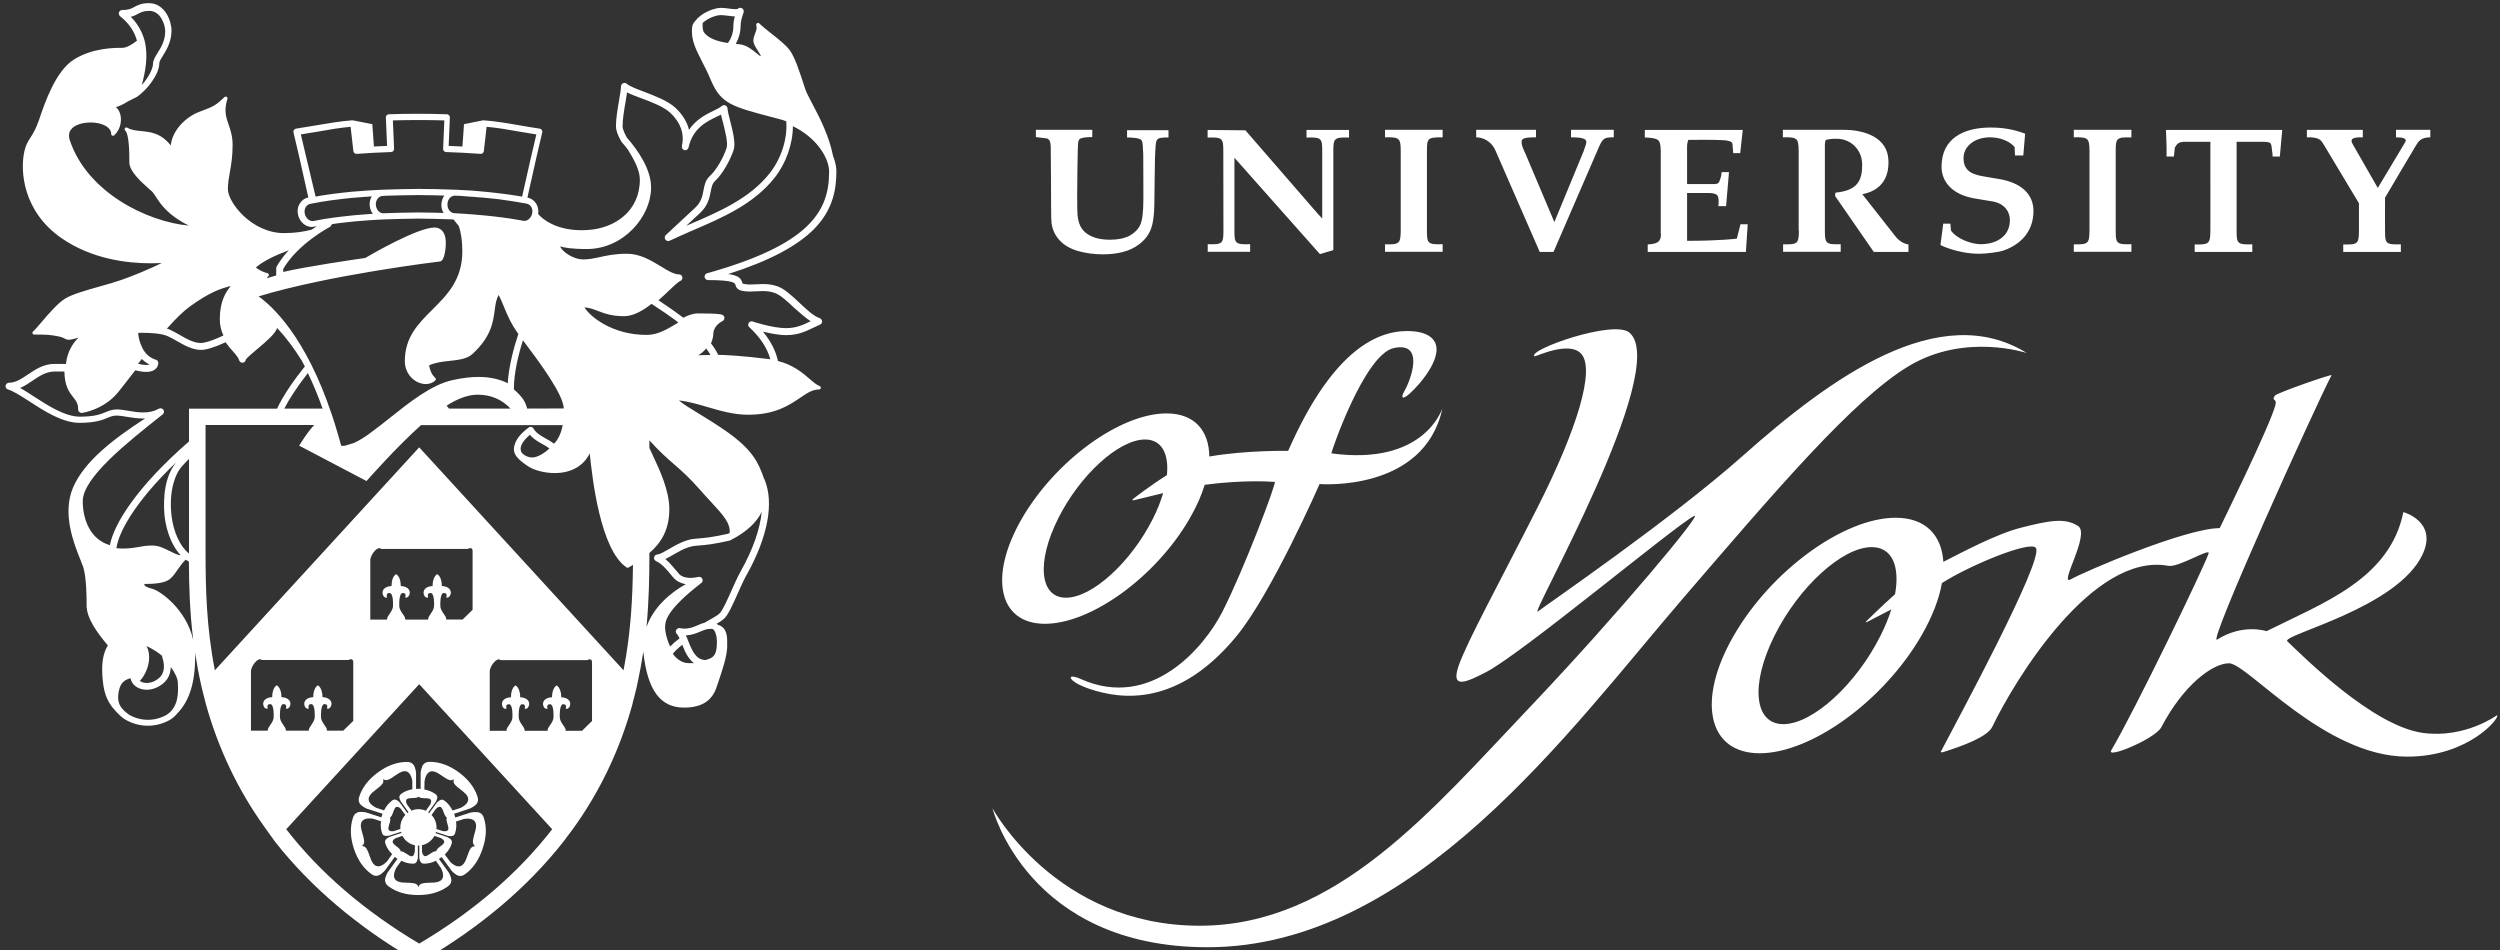 <svg id="Layer_1" viewBox="201 91 2070 787" xmlns="http://www.w3.org/2000/svg"><rect x="201" y="91" width="2070" height="787" fill="#333333" stroke="none"/><style>.st0{fill:#fff}</style><path class="st0" d="M1816 283.2l-2.3 17.7s13.9 7.2 32.1 7.2c5.1 0 15.8-1.1 20.5-2.8 16.4-6 24.4-17.9 24.4-32.6 0-14.1-10.3-23.2-27.5-26.3l-12.4-2.1c-9.8-1.6-18-4-18-15.4 0-9.8 9.2-17.2 21.9-17.2 7.2 0 15.8 2.5 20.4 8.1l.3 6.9h6.9l1.5-18c-9.8-3.8-19.2-5.1-28.7-5.1-22.2 0-40.5 9-40.5 32.4 0 12.6 9 23.2 27.3 26.3l15 2.5c10.4 1.8 14.3 9.1 14.3 15.4 0 13.4-11.1 20-24.1 20-8 0-19.9-4.5-24.7-11.3l-.5-5.7h-5.9zM1477.5 393c.7.7 28.5-13.3 38.7-2.1 11.9 13-3.6 62.9-35.8 126.6-31.2 61.7-59.2 112.6-65.8 132.2-6.7 19.8 7.6 12.6 22.7 4.9 29.9-15.4 156.3-121.1 172.4-129.4 9-4.7-63.7 82.2-135.1 157.4-81.9 86-160.9 181.9-274.3 181.9-119 0-171.5-97.2-171.5-97.2s28.9 115 178.1 115c170.9 0 299.9-179.9 393.3-288.5 75.7-87.9 141.4-165.5 187.8-193s97.2-10.5 97.2-10.5c-72.3-44.8-162.2 20.3-234.6 84.6-60 53.4-163.5 124-170.2 129.4-8.8 7 110.3-200.8 75.9-230.8-12.6-11.3-84.5 14.1-78.8 19.5M2219.3 211.7v-6.2h-28.4v6.2c6.1 0 9.3 1 7.6 4-1.5 2.7-22.7 37.9-22.7 37.9s-18.7-32.7-20.8-36.3c-1.9-3.4-1.6-5.9 8.4-5.6v-6.2h-46.3v6.2c11-.3 11.9 2.7 14.5 6.9s28.6 47.7 28.6 47.7v22.8c-.1 10.6-.8 11.6-13 11.3v6.2h47.7v-6.3c-12.4.4-13.1-.6-13.1-11.1 0 0-.1-26 0-27.5 0 0 23.4-39.7 25.4-42.9 2.1-3.3 3.8-7.1 12.1-7.1zM1220 288.9c0 10.6-.6 11.7-13 11.3v6.3h35.1v-6.3c-12.4.4-13-.7-13-11.3v-60.3l70.8 79.8 11.1-3.3v-81.9c0-10.6.6-11.7 13-11.3v-6.3h-35.2v6.3c12.5-.4 13 .7 13 11.3v55.7l-3.5-3.7-60.1-69.3-31.3-.3v6.3c12.4-.4 13 .7 13 11.3l.1 65.7zM1366.8 288.9c-.2 10.6-.8 11.7-13 11.4v6.2h47.7v-6.3c-12.4.4-13-.7-13-11.3v-65.8c0-10.6.5-11.5 13-11.4v-6.2h-47.7v6.2c12.2-.3 12.9.9 13 11.4v65.8zM1470 225.1c-1.4-3.2-3.6-7.1-3-10.6.5-2.7 6.5-2.8 11.8-2.8v-6.2h-49.5v6.2c4.8 0 12.1 2.5 15.8 10.6l36.8 84.3h11.4s25.3-58.6 38.1-88c3.1-6.5 4.6-6.9 11.8-6.9v-6.2h-35.4v6.2c9.3 0 12.7 1.1 12.7 4 0 1.5-1.3 4.4-2.3 7.6l-24.2 58.6-24-56.8zM1582.3 291.4c0 6.5-2.3 8.5-11 9v6.2h81.3l1.5-22.9h-6l-3 11.9s-13.7 1.8-41.2 1.8v-39.6h17.7c2.8 0 7.6.3 8.1 3.6.7 3 .1 7.3.1 7.3h6.4l2.4-28.2h-6.1c-.3 3.4-.7 4.7-1.7 7.2-.7 2.7-2.8 2.7-5 2.7h-21.9v-31.3c0-1.8.4-3.7 1-5.3 4.4 0 24.1-.2 29.6.3 3.3.3 6.9.9 7 3.2.3 3.2.6 7.5.6 7.5h5.8l1.5-13.8.6-5.4h-81.1v6.2c11.7.6 12.9 1.6 13.2 10.7v68.9h.2zM1696.5 288.9c-.2 10.6-.8 11.7-13.1 11.4v6.2h47.7v-6.3c-12.4.4-13.1-.7-13.1-11.3v-71.6c0-1 .6-3.4.6-3.4 3.8-.9 4.8-1 9.2-1 12 0 21.1 9.4 21.1 21.5 0 13.4-4.2 21.4-22.1 23.1l-.4 2.7 32.1 46.4h28.7v-6.2c-3.9-.4-8.4-3.5-10.7-6.6l-27.5-35c16.1-3.1 22.3-14.2 21.6-28.3-.8-18.8-19.9-25-36.9-25h-50.5v6.2c12.3-.3 12.9.9 13.1 11.4v65.8h.2zM1937.1 288.9c-.2 10.6-.8 11.7-13 11.4v6.2h47.7v-6.3c-12.4.4-13-.7-13-11.3v-65.8c0-10.6.6-11.7 13-11.3v-6.3h-47.7v6.2c12.3-.3 12.8.9 13 11.4v65.8zM2058.8 215.4h21.6c8.4.2 6.9 1 8 8.4.3 2 .3 1.7.3 3.8h6l2-22h-96.3s.8 14.8.5 22h6.1c.3-3.7.5-4.9.8-7.5 1.9-3.2 3.2-4.3 6.9-4.7h22.5V289c-.2 10.6-.8 11.7-13 11.4v6.2h47.7v-6.3c-12.4.4-13-.7-13-11.3v-73.6h-.1zM1064.7 211.5v-6h46.7v6c-5.3 0-8.7.5-10.1 1.4-.7.4-1.2 1.3-1.5 2.5-.7 3-.9 44.7-.9 44.7 0 8.7.1 14.1.3 16.2.5 4.5 1.6 8.1 3.5 10.9s4.7 5 8.6 6.7 8.8 2.6 14.7 2.6c6.8 0 12.3-1.2 16.4-3.4 4.1-2.3 7-5.2 8.7-8.9 1.7-3.6 2.6-10.5 2.6-20.7 0 0 0-35-.1-37.7-.2-6-.5-9.7-1-10.9-.4-.8-.9-1.4-1.7-1.7-1.6-.8-5.2-1.3-10.7-1.4v-6h34.3v6c-4.6 0-7.5.3-8.6 1.1-.6.4-1.1 1.1-1.5 2.2s-.8 5.1-1.1 14.5c-.2 8.6-.5 37.2-.5 37.2 0 4.3-.3 8.7-1 13.3-.6 4.6-1.9 8.5-3.9 11.8-1.9 3.3-4.7 6.2-8.3 8.8-3.5 2.6-7.8 4.6-12.6 5.9-4.9 1.3-10.5 2-16.9 2-7.5 0-14.5-1-21-2.9-4.7-1.4-8.6-3.4-11.6-5.8s-5.3-5.1-6.9-8.1-2.5-5.9-2.9-8.7c-.2-1.7-.4-6.4-.4-13.9 0 0-.1-44.7-.3-50.1-.1-2.1-.4-3.7-.9-4.6-.2-.5-.9-1.1-1.9-1.8l-9.5-1.2z" transform="translate(-6 -7)"/><path class="st0" d="M1309.4 473.4c-.6-.1 27.2-81.8 51.6-87.2 25.9-5.7 14.3 26.1 8.9 35.5-3.7 6.5-1.2 7.1 4.2 2.3 9.2-8.1 30.7-33.3 18.9-45.6-3.7-3.9-10.6-6.3-20.8-6.3-26.9 0-63.1 18.4-98.6 99.2 0 0-34.8-.6-65.3 4.7-.2-21.6-12.4-35.7-35.4-35.7-38.4 0-92 39-119.8 87.1s-19.2 87.1 19.1 87.1c38.4 0 92-39 119.8-87.1 5.7-9.8 9.8-19.2 12.5-28 9.6-1.3 35.2-4 58-2.4 1.8.1-25.3 72.1-43.4 107.6-14.5 28.5-58.6 82.1-117.5 55.5-12.1-5.4-11.2 2 7.5 8.3 25.5 8.6 72.7 15.7 121.6-43.5 29.2-35.4 68.9-126.1 68.9-126.1s86.7 7 101.7-62.6c-.2 0-14.6 47.7-91.9 37.2zm-219.8 119.5c-21.7 0-24.6-29.3-6.5-65.5s50.3-65.5 72-65.5c13.7 0 19.9 11.7 18.1 29.5-14.2 8.9-27.6 19.4-27.6 19.4-1.5 1.2-1.2 1.8.6 1.3l23.9-5.8c-2 6.6-4.7 13.7-8.4 21-18.2 36.3-50.4 65.6-72.1 65.6zM2274.5 690.2s-26.3 19.3-61 14.7c-41.7-5.5-99-63-112.6-75.9-5.5-5.3 91.7-27.3 112.2-72.4 12.2-26.9-16.1-34.6-16.1-34.6-11.3 55.6-66.5 75.2-113.3 98.6 0 0-19.6-6.6-40.9 7-8.8 5.6 81.1-192.8 94.7-218.9.7-1.4-45.3 14.7-46.8 16.8-3.4 4.8 1.8 2 .4 7.7-4.5 17.4-46.2 102.1-46.2 102.1-28 0-112.2 36-123.1 42.3-11 6.3 16.4-37.4 5.8-44.1-10.7-6.7-22.3-4.9-47.1 1.4-20.7 5.2-50.1 21.1-64.4 28.3-1.4-22.3-15-36.5-39.5-36.5-42.9 0-102.9 43.6-134 97.5-31.1 53.8-21.5 97.5 21.4 97.5s102.9-43.6 134-97.5c9-15.6 14.6-30.3 16.9-43.4 22.5-14.5 73.9-35.8 77.9-29 6.3 10.5-65.6 143.4-78.8 168.6-.2.4.5.8 2 .3 16.5-5.1 36.7-12.7 40.6-20.9 18.4-38.4 83-144.8 145.8-133.3 8.6 1.6 35.2-15.5 33.3-10.1-4.7 13.3-61.5 130.7-80.6 162.9-4.4 7.4 36.5-9.6 41.5-19.2 18.3-35 42.5-52.9 56-52.9 15.3 0 78.9 77.3 147.6 77.3 51.5 0 77.5-32.9 74.3-34.3zm-590.9 7.4c-24.2 0-27.5-32.8-7.3-73.3s56.2-73.3 80.5-73.3c16.8 0 23.5 15.8 19.3 39-12.4 11.1-23.4 22-23.4 22-1.3 1.3-1.1 1.7.6.8l19.7-10.2c-2.1 6.8-5.1 14.1-8.9 21.7-20.2 40.4-56.2 73.3-80.5 73.3z" transform="translate(-6 -7)"/><g><path class="st0" d="M601.7 770.4c-.8-2.4-1.6-3.5-3.4-4.4-2.4-1.2-7.2-.3-7.7-.2 0 0-9.9 3.2-12.6 4.1-.2-.6-.4-1.3-.6-2-.1-.4-.2-.7-.4-1.1 3-1 13-4.3 13-4.3.4-.2 4.9-2.2 6.1-4.6.5-.9.7-1.8.7-2.7 0-.8-.2-1.7-.5-2.8-2.5-7.6-7.7-14.3-15.5-20s-15.8-8.6-23.8-8.6c-2.5 0-3.8.5-5.2 1.9-1.9 1.9-2.5 6.8-2.5 7.2v13.2h-1.9c-.6 0-1.2 0-1.9.1V733c0-.5-.6-5.3-2.5-7.2-1.4-1.4-2.7-1.9-5.2-1.9-8 0-16 2.9-23.8 8.6-7.8 5.7-13 12.4-15.5 20-.4 1.1-.5 2-.5 2.8 0 .9.2 1.8.7 2.7 1.2 2.4 5.7 4.5 6.1 4.6 0 0 10.6 3.5 13 4.2-.1.4-.3.7-.4 1.1-.2.6-.4 1.3-.6 1.9-3.4-1.1-12.6-4.1-12.6-4.1-.4-.1-5.3-1.1-7.6.2-1.8.9-2.6 2-3.4 4.4-2.5 7.6-2.2 16.1.8 25.3s7.8 16.2 14.2 20.9c2 1.5 3.3 1.9 5.3 1.6 2.6-.4 6-4 6.3-4.4 0 0 6.5-8.9 8.1-11.2.3.2.6.5.9.7.4.3.9.6 1.3.9-1.9 2.6-8 11-8 11.1-.2.3-2.3 4-2.3 6.6 0 .2 0 .5.1.7.3 2 1.1 3.1 3.1 4.6 6.5 4.7 14.6 7 24.3 7s17.8-2.4 24.3-7c2-1.4 2.8-2.6 3.1-4.6v-.7c0-2.6-2-6.3-2.3-6.6 0 0-6-8.3-8-11 .5-.3.9-.6 1.4-.9.3-.2.6-.5.9-.7 1.9 2.6 8.1 11.2 8.1 11.2.3.4 3.6 4 6.3 4.4 2 .3 3.3-.1 5.3-1.6 6.4-4.7 11.2-11.7 14.2-20.9 3.2-9.3 3.5-17.8 1.1-25.3zm-49.2-30.5c0-.4.7-4 2-5.8 3.6-4.9 8.4-1.5 12.7 1.4 3.2 2.2 6.3 4.4 8.6 3.2l1-.5-.2 1.2c0 .2-.1.3-.1.5 0 2.4 2.8 4.5 5.7 6.7 3.1 2.4 6.5 5 6.5 8.2 0 1.1-.4 2.2-1.3 3.4-1.3 1.8-4.6 3.6-4.9 3.7 0 0-5.1 1.7-6.8 2.2-1.7-3.4-3.9-6.1-6.6-8.1-1.1-.8-1.8-1-2.9-.8-1.3.2-3.2 2.1-3.5 2.4 0 0-3.3 4.6-6.3 8.7l-.9-.6c3-4.1 6.3-8.7 6.3-8.7.2-.4 1.3-2.4 1.3-3.7v-.4c-.2-1.1-.6-1.7-1.7-2.5-2.6-1.8-5.6-3.1-9-3.7.1-1.9.1-6.8.1-6.8zm9.9 36.9c-.3-3.5-1.8-6.6-4.1-9 1.6-2.2 3.6-5 3.6-5 .1-.2 1.4-1.3 2.3-1.6 2.2-.7 3 1.1 4.1 4.2.7 1.9 1.4 3.9 2.8 4.6-.2.5-.4.9-.4 1.5 0 1.2.4 2.5.8 3.8.4 1.5.8 2.7.8 3.6 0 1.1-.4 1.8-1.6 2.2-.9.3-2.6.1-2.9.1 0 0-3.1-1-5.5-1.8 0-.4.1-.8.1-1.2.1-.5.1-.9 0-1.4zm-9.7-22.9c3.3.1 5.3.3 5.3 2.6 0 .9-.7 2.5-.8 2.7 0 0-2 2.9-3.6 5.1-1.8-.8-3.7-1.2-5.8-1.3h-.2c-2.1 0-4.1.4-5.9 1.2-1.6-2.3-3.7-5.1-3.7-5.1-.1-.2-.8-1.7-.8-2.7 0-2.3 2-2.5 5.3-2.6 2-.1 4.1-.1 5.2-1.2.9 1.2 3 1.3 5 1.3zm-40.3 7.9c-.3-.1-3.6-1.9-4.9-3.7-3.5-4.9 1.1-8.5 5.2-11.6 3.1-2.4 6.1-4.7 5.7-7.2l-.2-1.2 1 .5c2.3 1.2 5.4-.9 8.6-3.2 4.3-2.9 9.1-6.3 12.6-1.4 1.3 1.8 2 5.3 2 5.7v6.8c-3.4.6-6.5 1.8-9 3.7-1.1.8-1.5 1.4-1.7 2.5v.4c0 1.4 1 3.4 1.3 3.7 0 0 3.4 4.7 6.3 8.7-.3.2-.6.4-1 .7-3-4.1-6.3-8.7-6.3-8.7-.3-.4-2.2-2.2-3.5-2.4-1.1-.2-1.8 0-2.9.8-2.7 2-4.9 4.7-6.6 8.1l-6.6-2.2zm20.1 17.6c-2.4.8-5.5 1.8-5.5 1.8-.2 0-1.9.2-2.8-.1-1.2-.4-1.6-1.1-1.6-2.2 0-.9.3-2.1.8-3.6.4-1.3.8-2.6.8-3.8 0-.6-.1-1-.4-1.5 1.4-.7 2.1-2.7 2.8-4.6 1.1-3.1 1.9-4.9 4.1-4.2.9.3 2.2 1.4 2.3 1.6 0 0 2 2.8 3.6 5-2 2.1-3.4 4.7-3.9 7.7-.2.9-.2 1.7-.2 2.6v1.3zm-11.2 27c-.2.3-2.9 2.8-5 3.5-5.7 1.9-7.7-3.7-9.4-8.6-1.3-3.7-2.6-7.3-5.1-7.6l-1.1-.2.8-.8c1.9-1.8.8-5.4-.3-9.2-1.5-5-3.2-10.6 2.6-12.5 2.1-.7 5.8-.2 6.1-.1 0 0 4.5 1.4 6.6 2.1-.5 3.4-.2 6.5.7 9.4.4 1.3.9 1.9 1.8 2.4 1.2.6 3.8.2 4.3.1 0 0 5.2-1.7 9.8-3.2.1.3.2.7.3 1-4.7 1.5-9.8 3.2-9.8 3.2-.5.2-2.8 1.4-3.4 2.6-.5 1-.5 1.7-.1 3 1 3.2 2.9 6.1 5.6 8.7-1.4 2-4.4 6.3-4.4 6.2zm8-12.6c-1.9-1.5-3.2-2.6-3.2-3.8 0-.4.2-.9.5-1.4.6-.8 2.1-1.6 2.3-1.7 0 0 3-1 5.3-1.8 2.1 4 5.9 6.9 10.4 7.8 0 2.4-.2 5.4-.2 5.4 0 .2-.4 1.9-.9 2.7-1.4 1.9-3.1.9-5.8-1-1.7-1.1-3.4-2.3-4.9-2-.2-1.7-1.8-3-3.5-4.2zm36.8 17.9c.2.3 1.8 3.7 1.8 5.9 0 6-5.9 6.2-11.1 6.3-3.9.1-7.7.2-8.8 2.5l-.5 1-.5-1c-1.2-2.3-4.9-2.4-8.8-2.5-5.2-.1-11-.3-11-6.3 0-2.2 1.6-5.6 1.8-5.9 0 0 3.2-4.4 4.3-6 3.2 1.6 6.3 2.4 9.5 2.4 1.4 0 2.1-.2 2.8-1 1-1 1.4-3.6 1.4-4v-10h1.2v10c0 .5.4 3.1 1.4 4 .8.8 1.5 1 2.8 1 3.2 0 6.3-.8 9.5-2.4 1.3 2.1 4.2 6 4.2 6zm-.5-17.9c-1.6 1.2-3.2 2.5-3.4 4.1-1.6-.3-3.3.9-5 2-2.7 1.9-4.4 2.9-5.8 1-.6-.8-.9-2.5-1-2.7v-5.4c4.5-.9 8.2-3.8 10.3-7.7 2.4.8 5.3 1.8 5.3 1.8.2.1 1.7 1 2.3 1.7.3.5.5.9.5 1.4.1 1.2-1.2 2.3-3.2 3.8zm28-1l.8.8-1.2.2c-2.6.4-3.8 3.9-5.1 7.6-1.7 4.9-3.7 10.4-9.4 8.6-2.1-.7-4.9-3.2-5-3.5l-4.4-6c2.7-2.6 4.6-5.5 5.6-8.7.2-.6.3-1.1.3-1.6s-.1-.9-.4-1.5c-.6-1.2-3-2.4-3.4-2.6 0 0-5.1-1.7-9.7-3.2.1-.3.2-.7.3-1 4.6 1.5 9.8 3.2 9.8 3.2.5.1 3.1.5 4.3-.1 1-.5 1.4-1.1 1.8-2.4.9-2.9 1.2-6.1.7-9.4 2-.7 6.5-2.1 6.5-2.1.3-.1 4-.6 6.1.1 5.7 1.9 4.1 7.5 2.6 12.5-1 3.7-2.1 7.2-.2 9.1z" transform="translate(0 -2)"/><path class="st0" d="M428.7 789.9c29.4 37.4 68.3 70.5 116 98.3l3.4 2 3.4-2c47.7-27.8 86.6-60.9 116-98.3l8.3-11.1c22.2-30.9 38.5-65.3 48.8-102.5l.3-1.4c1-3.6 1.9-7.3 2.8-11l.8-3.5c2.1-9.6 3.8-18.9 5.2-28v.5c3.3 31.4 14 46 33.6 46 14.6 0 23.4-5.6 27.1-17.2.3-.9.7-2.2 1.3-3.8 2.8-8.1 7.4-21.8 7.4-29.4v-1.8c.1-6.6.1-14-7.7-16.4-.3-.3-.7-.6-1-.8 2.7-1.6 4.8-3 6.1-4.2 3.4-3.1 7-11.2 11.2-20.6 2.4-5.3 4.8-10.8 7.2-15.2.1-.2.3-.6.6-1 17.3-31.2 22.5-59 14.6-78.3 0-.1-.1-.2-.1-.3-.1-.2-.3-.4-.4-.6-4.7-13.7-9.9-24-30.4-38.6-8.8-6.2-17.2-11.3-23.9-15.4-6.9-4.2-12.7-7.7-16.2-10.8 8.2 1 16.1 3.3 23.9 5.6 10.6 3.1 21.6 6.3 33.4 6.3 22.5 0 33.9-7.8 43.1-14 5.7-3.9 10.1-6.9 15.7-6.9.7 0 1.3-.5 1.4-1.2.1-.7-.2-1.4-.9-1.6-2.6-1-5.4-3.4-8.5-6.1-5.8-5-13.5-11.5-26.1-14.7 0-.2-.1-.4-.1-.6-1.8-8.1-6-16.1-12.3-23.7 5.8 1.4 13.1 2.9 19.2 2.9 9.9 0 16.5-3.2 22.9-6.3 1.7-.8 3.4-1.6 5.2-2.4 1.1-.5 1.8-1.6 1.7-2.7-.1-1.2-.8-2.2-1.9-2.6-5.1-1.7-11.2-7.4-17-12.9-6.3-5.9-12.2-11.4-18-13.5-3.7-1.3-7.5-1.9-11.9-1.9-2 0-3.9.1-5.7.2-1.7.1-3.4.2-5 .2-2 0-3.7-.2-5.2-.5-.9-.2-1.2-.4-1.2-.4-.1-.1-.2-.4-.2-.7-1-3.2-2.6-5.8-11.6-7.1 33.6-10.7 56.9-23 71.1-37.3 16.2-16.5 18.3-33.9 18.4-47.2V233.7v-.2c-.3-3.8-1.2-7.6-2.7-11.2-3.2-16.8-11.5-32.6-17.3-43.6-2.6-4.9-4.8-9.1-5.7-11.8-.7-2.1-1.5-4.4-2.2-6.7-3.2-9.6-6.4-19.4-10.4-25.2-3-4.4-9.9-9.8-16-14.6-3.8-3-7.4-5.9-9.5-8-.5-.5-1.2-.6-1.8-.2-.6.3-.9 1-.7 1.7.7 2.4 0 4.4-.9 6.6-.7 1.9-1.5 3.8-1.5 6.1 0 2.6 1.9 5.6 3.7 8.4.9 1.4 2.4 3.7 2.5 4.6-.7-.1-2.4-1.6-3.8-2.7-3.3-2.7-7.9-6.5-13.6-7.2-1.2-.1-2.3-.3-3.4-.4 2.7-4.6 4-10 4-14.2 0-4.5 1-7.3 2.1-10.6l.4-1.3c.4-1.2-.1-2.6-1.2-3.3-1.1-.7-2.5-.6-3.5.3 0 0-.4.4-2.2.4-1.5 0-3.4-.3-5.3-.5-2.2-.3-4.4-.6-6.5-.6-4.5 0-13.7 2.8-19.8 9-.1.1-.1.1-.1.2l-.1.1c-3.5 3.6-4.1 5.4-4.1 9.9 0 8.8 3.5 15.5 8.2 24.9 2.4 4.6 5.1 9.9 7.8 16.4 8 18.8 17.6 21.3 49.2 29.7 2.3.6 4.7 1.2 7.3 1.9 1.9.5 3.8 1.1 5.6 1.8 1.2 14.4-4.1 31-13.9 43.3-16.4 20.6-41.2 31.3-65.3 41.7l-3.6 1.5 11.5-10.6c6.5-6.1 7.8-12.6 8.8-17.8.7-3.7 1.3-6.6 3.4-8.5 6.8-6.3 12.8-17.7 15.5-25.7 1.9-5.6-.6-15.6-2.9-24.5-1-4-2.1-8.2-2.1-9.9 0-1.1-.7-2.1-1.7-2.6s-2.2-.2-3.1.5c-1.3 1.2-3.7 2.4-6.6 3.8-6.2 3-14.6 7.1-20.5 15.9-1.6-6.6-5.4-12.8-11.3-18.3-6.3-5.8-16.7-9.7-25.8-13.2-6.2-2.3-12.1-4.6-14.4-6.6-.8-.8-2-1-3.1-.5-1 .5-1.7 1.5-1.7 2.6 0 2.2-.8 6.7-1.6 11.5-1.2 7.1-2.6 15.2-2.6 21.5 0 3.3 1.3 7 4.3 12.4.1.2.2.3.3.5 1.7 1.9 3.6 4.2 5.6 6.9 4.7 7.8 9.6 16.4 9.6 24.3 0 26.5-20.9 40-41.7 41.7-2.2.2-4.4.3-6.5.3-22.4 0-33.1-10-36-13.4.5-3-.1-6.2-1.7-8.7-1.6-2.5-4.1-4.3-7-4.9h-.2l7.5-33.5 4.8-20.5c.2-.7 0-1.4-.4-2s-1-1-1.7-1.1c-5.5-.8-11.1-1.8-16.5-2.7-9.8-1.7-19.9-3.5-30.1-4.2-.3 0-.6 0-.8.1l-15.3 3.1-1.3 18.5c-3.8-.2-7.6-.4-11.4-.5l1-23.6c0-.7-.2-1.3-.7-1.8s-1.1-.8-1.8-.8c-8-.3-16.1-.4-24-.4s-16 .1-24 .4c-.7 0-1.3.3-1.8.8s-.7 1.1-.7 1.8l1 23.6c-3.6.1-7.3.3-10.9.5l-1.3-18.5-15.8-3.1c-.3-.1-.5-.1-.8-.1-10.1.8-20.3 2.5-30.1 4.2-5.4.9-11.1 1.9-16.5 2.7-.7.1-1.3.5-1.7 1.1s-.5 1.3-.4 2l4.8 20.4 7.5 33.5h-.1c-2.9.6-5.3 2.3-6.9 4.9-1.8 2.8-2.3 6.3-1.5 9.6 1.4 5.7 6.1 9.9 11.3 9.9.7 0 1.3-.1 1.9-.2l2.4-.4c-1.3.8-2.7 1.8-4.3 2.8-5.8 1.6-13.3 2.9-22.9 2.9-26.9 0-46.5-25.5-46.5-36.3 0-5 .8-9.7 1.7-14.6 1.1-6.1 2.2-13 2.2-22.1 0-7.1-1.7-12.2-3.3-16.8-2.2-6.3-4-11.8-1-21.3.2-.6 0-1.3-.6-1.7s-1.3-.3-1.8.2c-6.9 6.4-8.1 7.5-20.4 12-11.6 4.2-22.9 15.5-24.1 28-2.4-3.1-5.5-5.8-8.1-7.4-5.8-3.5-11.5-4-16.5-4.5-4.3-.4-8.1-.8-11.4-2.8-.6-.4-1.5-.2-1.9.4-.5.6-.4 1.4.2 2 3.4 3.2 3.4 20 3.4 26.3 0 7.4 9.5 15.9 15.9 21.6.9.8 1.7 1.6 2.5 2.2 1.2 1.1 2.3 2.8 3.7 4.9 4 6.2 9.9 15.1 27.2 23.7-34.8-3.2-84.5-27.7-98.7-71-1-3.2-.7-6 .9-8.3 2.7-3.8 9-6.1 16.4-6.1 8.5 0 17.1 3.3 17.1 9.6 0 .6.3 1.1.9 1.3.5.2 1.2.1 1.6-.3 5.7-5.3 6.6-13.5 4.5-18.8-.7-1.9-1.8-3.4-3.1-4.5 3.5-1 6.9-2.8 9.8-4.7.7-.3 7.2-3.6 7.6-3.8 7.7-5.2 18.5-18.3 18.5-27.9 0-1.4 1.4-3.7 3-6.2 3-4.9 7.1-11.5 7.1-20.9 0-7.9-5.5-22.6-18.7-22.6-6.2 0-9.3 1.7-12 3.1-2.5 1.4-4.7 2.6-10.1 2.6-1.2 0-2.3.8-2.7 1.9-.4 1.1 0 2.4.9 3.2 7.2 5.7 11.8 12.3 14 20.3-5 3.9-9.1 5.9-12.1 5.9-6.7 0-24.4 0-39.8 9.5-15.5 9.5-24.5 36.2-29.3 50.5l-.1.2c-2.4 7-4.7 10.7-6.8 14-2.2 3.4-4.1 6.4-5.2 11.8-3.5 16.2-1 49.5 30.7 71.5 24.9 17.3 54 20.9 74.1 20.9 3 0 6-.1 9-.2-8.9 4.3-22.1 10.1-33.5 14-5.2 1.8-11.7 3.7-17.9 5.4-11.3 3.2-22.9 6.5-28.7 10.1-5.9 3.7-13.2 12.1-18.9 18.8-3.1 3.6-5.7 6.7-7.6 8.4-.4.4-.6 1.1-.4 1.6.2.6.8.9 1.4.9 9.6 0 12.8 0 21 1.7 2.2.5 3.1 1 4 1.5s1.9 1.1 3.6 1.1c1.6 0 3.9-.5 8-1.7-4.3 4.3-9.2 11.3-10.3 21.7h-9.5c-9 0-15.8 4.6-21.9 8.7-5.2 3.5-10.2 6.9-15.8 6.9-1.4 0-2.6 1.1-2.8 2.5-.2 1.4.7 2.7 2.1 3.1 4 1.1 10.4 5.2 17.1 9.5 12.4 8.1 27.8 18.1 41.9 18.1 13.3 0 19.2-2.4 23.5-4.2 2.6-1.1 4.5-1.8 7.4-1.8 2.3 0 5.2.5 8.3 1 4.1.7 8.7 1.4 13.4 1.4h1.8c-26.2 17-50.6 35.6-59.8 57.6-8.9 21.5.9 46 6.2 59.2 1 2.5 1.9 4.7 2.4 6.2 2.8 9.1 2.8 25.6 2.8 31.8 0 10.7 8.8 22.7 17.6 33.1-4.2 6.6-5.6 15.9-4.2 29.2 1.2 11.8 4.2 18.6 11.8 26.4.8.9 1.7 1.8 2.5 2.5 1.2 1.1 2.5 2.1 3.7 2.9.1.1.2.1.3.2 5.7 3.4 12.3 5.3 19 5.3 2.2 0 4.4-.2 6.7-.6 4.1-.8 7.8-2.2 11.2-4 0 0 .1 0 .1-.1.1-.1.2-.1.3-.2h.1c2.4-1.5 4.4-3.3 5.9-5.2 10.1-10.4 14.9-25.3 14.9-48 0-.9 0-1.7-.1-2.6 1.3 8.6 2.9 17.4 4.9 26.4l.8 3.5c.9 3.7 1.8 7.3 2.8 11l.3 1.3c10.3 37.2 26.6 71.6 48.8 102.5l8.6 12zm379.5-674.5c0 3.8-1.4 9.2-4.5 13.2-11.9-1.7-17.4-5.3-20.1-9.2-1-2.5-.9-5.1-.8-7.2v-.2c4.7-4.3 11.6-6.5 15-6.5 1.7 0 3.8.3 5.8.5 2 .3 4 .5 5.9.6-.8 2.4-1.3 5.1-1.3 8.8zm-498.9-8.5c2.6-.6 4.4-1.6 6.1-2.5 2.4-1.3 4.5-2.4 9.3-2.4 9.1 0 13.1 11.2 13.1 16.9 0 7.8-3.5 13.4-6.3 17.9-2.1 3.3-3.8 6.2-3.8 9.2 0 3.2-3.3 10.9-9.3 17.4 2.8-10.5 5.7-24 2.2-37.2-2.1-7.3-5.8-13.8-11.3-19.3zm-1.2 70.1c-.1.1-.3.2-.5.3.1-.1.3-.2.5-.3zm359.7 254.2s0 .1 0 0l-30.3.1c-1.6-5.9-3.5-9.2-11.1-16 0-.2.1-.3.1-.5 0-12.6 3.6-27.8 7.5-40 .3.4.6.9 1 1.3 12.2 16.2 32.5 43.4 32.8 55.1zM585 270c-1.6-.1-8.2-.5-8.2-.5-3.1-.4-5.5-3.6-5.3-7.5.1-3.8 2.7-6.9 5.9-7h.1c1-.1 8.2.4 8.7.5l1 .1c1.8.1 3.7.2 5.8.4l3.6.3 5.3.4 7.7.8c3.1.3 5.9.6 8.7 1.1 1.2.2 2.5.4 3.6.5 2.1.3 4.1.6 5.9.9l9.3 1.6c1.5.3 2.8 1.3 3.7 2.6 1 1.6 1.3 3.7.8 5.7-.8 3.4-3.6 6-6.3 6-.3 0-.6 0-1-.1l-8.7-1.5c-1.7-.3-3.6-.6-5.6-.8-1.1-.2-2.3-.3-3.4-.5-2.7-.4-5.6-.7-8.4-1l-6.9-.7-5.8-.5c-1.2-.1-2.4-.2-3.5-.3-2-.2-4-.3-5.7-.4l-1.3-.1zm-130.7-47.9l-4.2-17.8c4.7-.7 9.4-1.5 14-2.3 8.9-1.6 18.1-3.2 27.2-4l2.3 20.2c.2 1.3 1.3 2.3 2.7 2.2 9.4-.7 19-1.2 28.5-1.5.7 0 1.3-.3 1.8-.8s.7-1.1.7-1.8l-1-23.6c7.1-.2 14.3-.3 21.3-.3s14.2.1 21.3.3l-1 23.6c0 .7.2 1.3.7 1.8s1.1.8 1.8.8c9.5.3 19 .8 28.5 1.5 1.3.1 2.5-.9 2.7-2.2l2.3-20.2c9.1.8 18.3 2.4 27.2 4 4.6.8 9.3 1.6 14 2.3l-4.2 17.8-7.6 33.7-4.2-.7c-1.9-.3-3.9-.6-6-.9-1.2-.2-2.4-.3-3.6-.5-2.9-.4-6-.8-9-1.1l-5.5-.6-7.7-.7-3.6-.3c-2.1-.2-4.2-.4-6-.4l-9.3-.5h-.6s-1-.1-2.7-.1l-6.7-.2c-4.4-.2-9.8-.3-15.6-.3l-5-.1-5 .1c-5.8.1-11.2.1-15.6.3l-6.7.2c-1.7 0-2.6.1-2.6.1h-.7l-9.3.5c-1.9.1-3.9.3-6 .4l-3.6.3-5.5.4-7.7.8c-3 .3-6.1.7-8.9 1.1-1.2.2-2.4.3-3.6.5-2.2.3-4.2.6-6 .9l-4.3.8-8-33.7zm114 47.2h-.8c-4.2-.2-9.4-.2-14.9-.3-1.7 0-3.4 0-5.1-.1-1.7 0-3.4 0-5 .1-5.5.1-10.7.1-14.9.3h-.8l-8.7.3c-3-.1-5.6-3.2-5.9-6.9-.1-2.1.5-4.2 1.8-5.6.9-1 2-1.6 3.3-1.8h.2c1.9-.3 9.6-.4 9.6-.4h.1c4.3-.2 9.7-.2 15.4-.3l4.9-.1 5 .1c5.7.1 11.1.1 15.5.3h.9c-1.4 2-2.3 4.5-2.4 7.2-.2 2.6.5 5.1 1.8 7.2zM460.6 276c-3 .6-6.3-2.1-7.2-5.9-.5-2-.2-4.1.8-5.7.9-1.4 2.2-2.3 3.6-2.6l9.3-1.7c1.8-.3 3.7-.6 5.8-.9 1.2-.2 2.4-.3 3.7-.5 2.8-.4 5.7-.7 8.7-1.1l7.6-.8 5.4-.4c1.2-.1 2.5-.2 3.6-.3 2.1-.2 4.1-.3 5.9-.4l1-.1c-1.3 2.2-1.9 4.8-1.7 7.4.2 2.7 1.1 5.1 2.6 7.1h-.8c-1.8.1-3.7.2-5.7.4-1.1.1-2.3.2-3.5.3l-5.2.4-7.4.8c-2.8.3-5.7.6-8.4 1-1.2.2-2.4.3-3.5.5-2 .3-3.9.5-5.6.8l-9 1.7zm13.4 5c.4-.2.8-.6 1-1l.9-1.4c1.1-.1 2.2-.3 3.3-.5 2.6-.4 5.3-.7 8.2-1l7.4-.8 5.2-.4 3.6-.3c2-.2 3.9-.3 5.6-.4l9-.5h.7s.9-.1 2.4-.1l6.6-.2c4.1-.2 9.3-.2 14.7-.3 1.7 0 3.4 0 5-.1 1.7 0 3.4 0 5.1.1 5.5.1 10.6.1 14.7.3l6.5.2c1.4 0 2.2.1 2.3.1H576.5c1 1.3 2.4 3.1 4.4 5.5 2 5.8 2.9 12.8 2.9 20.9 0 23.6-12.6 36.1-24.7 48.2-11.8 11.7-22.9 22.8-22.9 42.7 0 11.4 9 19 17.4 19 3 0 5.7-1 7.8-2.9.3-.3.5-.7.5-1.1s-.2-.8-.5-1.1c-1.9-1.8-3.9-4.1-5.1-10.4 5.2-2.4 11.2-3.1 17.1-3.7 7.4-.8 14.3-1.6 18.8-5.7 15.6-14.4 17.1-26.5 18.4-36.2.6-4.8 1.2-9 3.3-12.7 1.7 3.3 3 6.5 4.4 9.9 2.7 6.6 5.5 13.5 11.9 22.4-4 11.9-8 27.4-8.8 40.8-7.1-3.5-15.1-5.2-24.2-5.2-6.3 0-13.1.8-21.4 2.6-17.3 3.7-35.8 18.4-52.1 31.4-5.6 4.5-11 8.7-16.1 12.4l-.1.1c-3.8 2.8-8.7 6.1-13.5 8.2l-7.6 2.3c-.4 0-.9.1-1.3.1-.6 0-1.1 0-1.6-.1-.8-3-1.6-6-2.5-9 0-.1 0-.1-.1-.2-1.6-5.6-3.3-11.2-5.1-16.5 0-.1 0-.1-.1-.2-21.6-64.5-49.1-89.6-60.6-97.8 58.8-17.9 149.2-28.8 150.2-28.9.2 0 .5-.1.7-.2 3.5-1.4 4.8-14.1 3.8-19.3-1-5.5-4.3-8.6-9-8.6-14 0-52.5 22.3-57.4 25.2-5.7.8-50.4 7.3-67.9 11.6v-2.5c12.1-20.8 38.2-34.6 38.5-34.7zm149.7 150.3h-50.9c-.6-.8-1.3-1.6-2-2.4 9.2-6 18.1-9.1 25.7-9.1 10.8 0 19.9 3.8 27.2 11.5zm-155.6 0h-31.7c4.1-8.1 10.7-18.1 19.5-29.4 4.2 8.6 8.3 18.4 12.2 29.4zm-28-131.1c-3.7 4-7.2 8.5-10 13.4-.2.4-.4.9-.4 1.4v6.1c-2.8.8-5.4 1.6-7.9 2.3.5-.8 1-1.4 1.4-1.7.4-.4.6-.9.4-1.4-.1-.5-.5-.9-1.1-1.1-1.6-.4-3.3-1-4.8-1.7-2.3-1.1-4-2.2-4.8-3.1 6.5-5.5 16.5-10.2 27.2-14.2zm-81.8 46.5c16-11.5 24.9-14.7 33.8-16.9-4 4.8-9.1 12.5-9.1 27.4 0 4.9 1 9.3 3 13.6-11.6 5.4-16.7 6.2-18.7 6.2-5.8 0-11.7-3.3-17.3-6.6-2.8-1.6-5.6-3.2-8.5-4.5-.7-.3-1.4-.6-2.3-.8 7.8-8.8 14.1-14.8 19.1-18.4zm-60.9 200.2c1.5-11.9 14-37.3 49.9-71.5-1.1 1.2-2 2.4-2.7 3.6-9.5 14.3-7.9 35.4-7.3 41.5 1.2 10.1 4.4 19.7 9.2 27 1.3 2 2.7 3.8 4.2 5.3-3.1-.4-6.1-2-9.4-3.6-4.3-2.2-8.8-4.5-14.1-4.5-5.2 0-8.2.6-11.5 1.2-3.5.6-7.2 1.3-14.1 1.3-1.3-.1-2.8-.2-4.2-.3zm60.1 4.4c-7-5.3-12.9-17.4-14.5-31.4-2.5-22.2 4.2-34.5 6.3-37.7 1.7-2.6 4.5-5.5 8.2-9.3v78.4zm-35.2 76.6c3.6 1.7 7 3.7 10.1 5.9 1 .7 2 1.5 2.9 2.3-.1.4 0 .9.1 1.3 1.8 5.4 2.7 12.7-3.2 17.4-3.9 3.1-7.4 3.7-9.7 3.7-2.2 0-4.3-.6-5.7-1.7 1.2-1.3 2.4-2.8 3.4-4.6 4.2-7 6.1-16.7 2.1-24.3zm16.3 57.2c-2.9 1.6-6.1 2.7-9.5 3.4-1.9.3-3.8.5-5.6.5-5.6 0-11.1-1.5-15.9-4.4-5.4-4.1-11.4-8.8-7.6-21.8 1.3-4.4 4.3-7.1 9.1-8.2.3 1.6 1 3.2 2 4.5 2.5 3.2 6.8 5 11.4 5 4.5 0 9.1-1.7 13.2-4.9 4.3-3.4 6.6-8.2 6.7-13.9 4.2 5.6 5.8 10.4 5.8 12.2 0 .6 0 1.3.1 2.2.3 6.2.8 19-9.7 25.4zm-10.9-104.4l-1.4-.4c-4.1-1.2-5.5-1.7-5.9-3.8 7.6 0 17.3-.3 21.9-4.6 2.2-2 3.9-4.5 5.7-7.1 1.8-2.6 3.9-5.6 6.7-8.4.9.6 1.8 1.1 2.7 1.6.1 19.8.7 41.6 3.6 64.9-5.8-25.4-26.9-40.2-33.3-42.2zm29.8-149.4v27.2c-43.5 37.8-62.3 68.6-65.5 85.9-16.5-4.8-22.5-21.7-22.5-36.4 0-19.5 36.7-48.5 66.2-71.9 1.2-.9 1.4-2.6.6-3.8-.8-1.2-2.5-1.6-3.8-.9-3.6 2.1-7.8 3.1-12.9 3.1-4.3 0-8.6-.7-12.5-1.4-3.3-.5-6.5-1.1-9.2-1.1-4 0-6.7 1.1-9.5 2.3-4.1 1.7-9.2 3.7-21.3 3.7-12.4 0-27-9.5-38.8-17.2-3.8-2.5-7.4-4.8-10.6-6.6 3.6-1.5 6.8-3.7 10.1-5.9 5.9-4 11.4-7.7 18.7-7.7h7.8c.2 12.2 4.1 17.2 7.3 21.3 2.4 3 4.1 5.2 4.1 10.2 0 .8.4 1.6 1 2.1s1.5.8 2.3.7c.7-.1 18-2.8 29.6-16.9 2.6-3.1 6.2-7.9 10.5-13.4 1.2-1.6 2.5-3.3 3.9-5 8.5 2.2 14.2 1.7 17.2-1.5 1.9-2 1.9-4.3 1.9-4.7-.1-1.3-1-2.3-2.2-2.6 0 0-4.6-1.1-8.4-5.6-1.1-1.3-2-2.6-2.7-4.2-2.6-5.3-3.3-9.8-3.4-12.4 4.3-.1 13.1-.1 19.8 1.3 1.7.4 3.1.8 4.3 1.3 2.6 1.1 5.2 2.6 8 4.2 6.3 3.6 12.8 7.3 20.1 7.3 4.2 0 11-2.1 20.2-6.3 1.9 2.8 3.9 5.1 5.8 7.2 2.5 2.8 4.7 5.3 5.4 7.7.4 1.3 1.7 2.2 3.1 2 1.3-.2 2.2-1.2 2.4-2.5.8-1.5 5.8-5.7 9.4-8.7 8.7-7.3 14.9-12.8 16.6-17.5 7.1 7.6 13.9 16.6 20.3 26.9.9 1.6 1.7 3.2 2.6 4.9-8.3 10.4-17.8 23.6-23 35h-72.9v-.1zm-42.2-37.1c1-1.3 2.1-2.7 3.1-4 2.2 2.2 4.5 3.7 6.4 4.6-.8.3-1.8.4-2.9.4-1.8 0-4-.3-6.6-1zm120.4 299.2c-1.4-2-2.9-4.2-2.9-6.8-.1-2.2-.1-8.2 1.7-10.1.3-.4.7-.5 1.1-.5.9 0 1.6.2 2 .7.7.8.3 2.2.3 2.2l-.2.9h.9c1.5 0 2.8-1.9 2.9-4 0-1.2-.5-5.1-7.5-5.6v-.3c0-4.1-1.4-7.8-3.4-9.2l-.4-.3-.4.3c-2 1.3-3.4 5-3.4 9.2v.3c-7 .5-7.5 4.4-7.5 5.6 0 2.1 1.4 4 2.9 4h.9l-.2-.9s-.3-1.4.3-2.2c.4-.5 1-.7 2-.7.4 0 .8.2 1.1.5 1.8 1.9 1.8 7.9 1.7 10.1 0 2.6-1.5 4.8-2.9 6.8-1.1 1.6-2 2.9-2 4.2v.4h-13.9v-49.2c0-2.3 1.8-5.9 4.2-8.2l1.1-.9c1.6-1.1 2.9-1.1 3.6-.2h71.9c.7-.5 1.4-.7 2-.7.9 0 1.9.6 1.9 2.3v48.8l-8.3 8.1h-13.5v-.4c0-1.3-.9-2.7-2-4.2-1.4-2-2.9-4.2-2.9-6.8-.1-2.2-.1-8.2 1.7-10.1.3-.4.7-.5 1.1-.5.9 0 1.6.2 2 .7.7.8.3 2.2.3 2.2l-.2.9h.9c1.5 0 2.8-1.9 2.9-4 0-1.2-.5-5.1-7.5-5.6v-.3c0-4.1-1.4-7.8-3.4-9.2l-.4-.3-.4.3c-2 1.3-3.4 5-3.4 9.2v.3c-7 .5-7.5 4.4-7.5 5.6 0 2.1 1.4 4 2.9 4h.9l-.2-.9s-.3-1.4.3-2.2c.4-.5 1-.7 2-.7.4 0 .8.2 1.1.5 1.8 1.9 1.8 7.9 1.7 10.1 0 2.6-1.6 4.8-2.9 6.8-1.1 1.6-2 2.9-2 4.2v.4h-19v-.4c0-1.3-.9-2.6-2-4.2zm112.4 180.9c-45.4-27-82.3-58.8-110.1-94.7l110.1-120.1 110.1 120.1c-27.8 35.9-64.7 67.8-110.1 94.7zm20.4-272.9c-1.4-2-2.9-4.2-2.9-6.8-.1-2.2-.1-8.2 1.7-10.1.3-.4.7-.5 1.1-.5.9 0 1.6.2 2 .7.7.8.3 2.2.3 2.2l-.2.9h.9c1.5 0 2.8-1.9 2.9-4 0-1.2-.5-5.1-7.5-5.6v-.3c0-4.2-1.3-7.8-3.4-9.2l-.4-.3-.4.3c-2 1.4-3.4 5-3.4 9.2v.3c-7 .5-7.5 4.4-7.5 5.6 0 2.1 1.4 4 2.9 4h.9l-.2-.9s-.3-1.4.3-2.2c.4-.5 1-.7 2-.7.4 0 .8.2 1.1.5 1.8 1.9 1.8 7.9 1.7 10.1 0 2.6-1.6 4.8-2.9 6.8-1.1 1.6-2 2.9-2 4.2v.4h-19v-.4c0-1.3-.9-2.7-2-4.2-1.4-2-2.9-4.2-2.9-6.8-.1-2.2-.1-8.2 1.7-10.1.3-.4.7-.5 1.1-.5.9 0 1.6.2 2 .7.7.8.3 2.2.3 2.2l-.2.9h.9c1.5 0 2.8-1.9 2.9-4 0-1.2-.5-5.1-7.5-5.6v-.3c0-4.2-1.3-7.8-3.4-9.2l-.4-.3-.4.3c-2.1 1.4-3.4 5-3.4 9.2v.3c-7 .5-7.5 4.4-7.5 5.6 0 2.1 1.4 4 2.9 4h.9l-.2-.9s-.3-1.4.3-2.2c.4-.5 1-.7 2-.7.4 0 .8.2 1.1.5 1.8 1.9 1.8 7.9 1.7 10.1 0 2.6-1.5 4.8-2.9 6.8-1.1 1.6-2 2.9-2 4.2v.4h-13.9v-49.2c0-2.3 1.8-5.9 4.2-8.2l1.1-.9c1.6-1.1 2.9-1.1 3.6-.2h71.9c.7-.5 1.4-.7 2-.7.9 0 1.9.6 1.9 2.3v48.8L584 606h-13.5v-.4c0-1.3-.9-2.7-2-4.2zM691.2 690l-8.3 8.1h-13.5v-.4c0-1.3-.9-2.7-2-4.2-1.4-2-2.9-4.2-2.9-6.8-.1-2.2-.1-8.2 1.7-10.1.3-.4.7-.5 1.1-.5.9 0 1.6.2 2 .7.7.8.3 2.2.3 2.2l-.2.9h.9c1.5 0 2.8-1.9 2.9-4 0-1.2-.5-5.1-7.5-5.6v-.3c0-4.1-1.4-7.8-3.4-9.2l-.4-.3-.4.3c-2 1.4-3.4 5-3.4 9.2v.3c-7 .5-7.5 4.4-7.5 5.6 0 2.1 1.4 4 2.9 4h.9l-.2-.9s-.3-1.4.3-2.2c.4-.5 1-.7 2-.7.4 0 .8.2 1.1.5 1.8 1.9 1.8 7.9 1.7 10.1 0 2.6-1.5 4.8-2.9 6.8-1.1 1.6-2 2.9-2 4.2v.4h-19v-.4c0-1.3-.9-2.7-2-4.2-1.4-2-2.9-4.2-2.9-6.8-.1-2.2-.1-8.2 1.7-10.1.3-.4.7-.5 1.1-.5.9 0 1.6.2 2 .7.7.8.3 2.2.3 2.2l-.2.9h.9c1.5 0 2.8-1.9 2.9-4 0-1.2-.5-5.1-7.5-5.6v-.3c0-4.1-1.4-7.8-3.4-9.2l-.4-.3-.4.3c-2 1.3-3.4 5-3.4 9.2v.3c-7 .5-7.5 4.4-7.5 5.6 0 2.1 1.4 4 2.9 4h.9l-.2-.9s-.3-1.4.3-2.2c.4-.5 1-.7 2-.7.4 0 .8.2 1.1.5 1.8 1.9 1.8 7.9 1.7 10.1 0 2.6-1.5 4.8-2.9 6.8-1.1 1.6-2 2.9-2 4.2v.4h-13.9v-49.2c0-2.3 1.8-5.9 4.2-8.2l1.1-.9c1.6-1.1 2.9-1.1 3.6-.2h71.9c.7-.5 1.4-.7 2-.7.9 0 1.9.6 1.9 2.3V690zm26.1-42L548.1 463.4 378.9 648c-7.1-36-7.7-69.1-7.7-97.7V444.9h90c-3.3 3.4-6.9 8.2-11.7 15.8l-.8 1.3 55.8 29.3.7-.8c.3-.3 23.3-26.6 44.4-45.5h117.3c-1.2 6.6-3.7 11.9-7.2 15.4-2.1-1.7-4.5-3-6.8-4.3-4.1-2.3-8-4.5-10.2-8.3-.4-.7-1.1-1.2-1.8-1.3-.8-.2-1.6 0-2.2.5-4.6 3.4-7.6 6.6-9.4 9.5 0 0 0 .1-.1.1v.1c-1.3 2.1-2 4-2.4 5.7-.4 1.8-.4 3.5.1 5.1l.3.9c.1.2.2.5.4.8 1.6 3.2 5.2 6.3 10.7 9.9 5.2 3.4 13.8 5.6 22 5.6 13.6 0 23.9-5.9 29-16.3 2.1 20.1 8.6 79.8 30.6 94.5.2.2.5.2.8.2s.5-.1.8-.2c1.2-.7 2.4-1.5 3.6-2.2-.3 26.1-1.6 55.5-7.8 87.3zm-61.4-183.7c-5.2 5-10.8 7.5-14.2 7.5-3.2 0-6.7-1.6-8.7-4l-.6-1.2c-1.3-3.8 1.4-8.5 7.4-13.6 2.9 3.6 6.9 5.8 10.5 7.8 2 1.1 3.9 2.2 5.6 3.5zm29-116.8c4.3.3 7.6 1.6 11.3 3 5.3 2 11.2 4.3 21.4 4.3 6.6 0 14.1-3.3 22.9-10.2 8.5 5.5 16 10.7 22.2 15.4-.7.4-1.4.8-2.1 1.3-7.4 4.4-15 9-24.1 9-28.1.1-46.8-14.9-51.6-22.8zm86.5 294.6c-6 0-10.4-3.8-13.3-7.7 1.7-2.3 4.3-4.8 7.8-7.5 2.1 5.3 4.8 11.5 9.7 15.2h-4.2zm23.2-18.3c0 10.1-1.4 13.8-9.5 15.7-7.5-.2-10.7-6.7-14.3-15.9-.3-.8-.6-1.6-.9-2.3-.3-.8-.6-1.5-1-2.2 4.8-.2 8.5-1.7 11.8-3.1 1.1-.5 2.2-.9 3.3-1.3.7-.2 1.3-.4 2-.6 1.6-.4 2.9-.5 4.2-.4h.3c2.7.2 4.1 6.7 4.1 10.1zm11.6-83.7c13.7-7 21.5-15.1 25.5-23.2-1.4 14.2-7.2 30.9-17.2 48.8-.3.5-.5.8-.6 1.1-2.5 4.6-5 10.2-7.4 15.6-3.6 8-7.3 16.4-9.9 18.7-1.7 1.6-6.6 4.4-11.9 7.3l-.5.3c-.3.1-.5.1-.8.2-.2.1-.4.1-.6.2-.3.1-.7.2-1 .3-.2.1-.3.1-.5.2-.3.1-.7.3-1 .4-.1.1-.3.1-.4.2-.1.1-.3.1-.4.2-.3.1-.7.3-1 .4-3.3 1.4-6.5 2.7-10.5 2.7-1.3 0-2.6-.1-4-.4-1.2-.3-2.5.4-3.1 1.5s-.3 2.5.6 3.4c.2.2.3.4.5.6 0 .1.1.1.1.2.1.2.3.4.4.6 0 .1.1.1.1.2.2.3.3.6.5.9 0 .1.1.1.1.2.1.3.3.5.4.8 0 0 0 .1.1.1-3.2 2.3-5.8 4.6-7.8 6.7-2.9-6-4.2-12.4-4.2-15.6 0-4.8 0-13.8 30-37 1.1-.8 1.4-2.3.8-3.5-.5-1-1.5-1.6-2.6-1.6-.2 0-.4 0-.7.1-2.2.5-4.3.8-6.3.8-5.6 0-8.4-2-9.3-2.9-.7-.7-1.7-1.9-2.9-3.4-2.4-2.9-5.3-6.4-8.8-9.3 1.9-.9 3.9-2.1 6.2-3.4 4-2.3 8.6-5 12.8-6.3 3.7-1.2 5.8-1.3 9.2-1.6 4.7-.3 11-.8 25.5-4.1.1-.2.4-.3.6-.4zm-25.6-41.6c3.5 4 6.7 7.5 9.6 10.6 10 10.9 15.5 16.9 15 25.1-.4.2-.8.4-1.2.7-13.8 3.1-19.9 3.6-24.3 3.9-3.6.3-6.1.4-10.5 1.8-4.7 1.5-9.6 4.3-13.9 6.8-3.8 2.2-8.1 4.7-9.9 4.7-1.3 0-2.5.9-2.8 2.3-.3 1.3.4 2.6 1.6 3.2 4.8 2.1 9.1 7.3 12.2 11.1 1.3 1.6 2.5 3 3.5 3.9 1.4 1.3 4.3 3.3 9 4.1-13.1 7.1-26.9 19.3-32.6 35.4 2.1-22 2.4-42.6 2.4-61.2 9.8-8.5 16.5-19.3 16.5-36.3 0-15.5-7.8-32-14-45.3-.9-1.8-1.7-3.6-2.5-5.3v-6.4c8.1 9 14.3 14.5 20.4 19.8 6.6 5.7 12.8 11.2 21.5 21.1zm-1.4-111.4c2.9-1.6 5-3.7 6.5-5.6 1.4 1.8 2.5 3.5 3.6 5.4-3.6 0-7 .1-10.1.2zm93-28.1c-6.4 3.1-11.9 5.7-20.4 5.7-11.1 0-27.4-5.4-27.6-5.5-1.3-.4-2.7.1-3.3 1.2-.7 1.2-.5 2.6.5 3.5 9 8.3 15 17.4 17.4 26.6-.5-.1-.9-.1-1.4-.2-22.2-2.8-36.3-3.4-41.7-3.5-1.7-3.4-3.6-6.4-6-9.5 1.3-3 1.9-5.9 1.9-7.7 0-3.4 2-7.9 7.7-10.8.8-.4 1.4-1.2 1.5-2.1s-.2-1.9-.9-2.5c-.8-.7-1.8-1.7-20.9-1.7-4.4 0-8.6 1.7-12.2 3.6-5.9-4.5-12.7-9.2-20.6-14.5 3.2-2.7 6.1-5.5 8.7-8 3.8-3.6 7.7-7.3 9.3-7.9 1.3-.5 2-1.8 1.8-3.2-.2-1.3-1.4-2.3-2.8-2.3-4.1 0-9.5-3.2-15.1-6.7-8.1-4.9-17.2-10.4-27.9-10.4-10.1 0-16.8 1.5-22.7 2.8-4.7 1-8.7 1.9-13.7 1.9-6.4 0-13.5-4-17.1-7.9-1.2-1.3-1.7-2.3-1.9-2.9 2.8.9 8.7 2.2 22.1 2.2 30.4 0 53.2-26.9 53.2-50.9 0-15.3-10.9-30.9-20.1-41.4-1.5-2.8-3.5-6.7-3.5-9.4 0-5.8 1.3-13.6 2.5-20.5.5-2.8.9-5.3 1.2-7.5 3.2 1.7 7.4 3.2 11.9 4.9 8.6 3.2 18.4 6.9 23.9 12 8.4 7.8 11.8 17.3 9.7 26.9l-.1.6c-.3 1.5.6 3 2.1 3.4s3-.6 3.4-2.1l.1-.5c3.7-15.6 14.8-21 22.9-24.9 1.4-.7 2.7-1.3 3.9-1.9.4 1.9.9 4 1.6 6.4 1.8 7.3 4.4 17.2 3 21.3-2.5 7.5-8.1 17.9-14 23.3-3.5 3.2-4.3 7.5-5.1 11.6-.9 4.9-1.9 10-7.1 14.7l-24.1 22.4c-1 1-1.2 2.5-.4 3.7s2.3 1.6 3.6 1c6.2-2.9 12.5-5.7 19.2-8.6 24.7-10.6 50.2-21.6 67.5-43.3 9.6-12.1 15.3-28.2 15.3-42.9 18.7 9 29.2 24.8 30 36.5v1.5c0 33.3-17.3 60.3-101.1 83.8-1.4.4-2.2 1.7-2 3.1s1.4 2.5 2.8 2.5c21.6 0 22.4 2.6 22.7 3.9.6 2 1.5 4.1 5.6 5 2 .4 4 .6 6.4.6 1.8 0 3.6-.1 5.3-.2s3.6-.2 5.4-.2c3.8 0 6.9.5 10 1.6 4.7 1.7 10.4 7 16 12.3 4.6 4 9.2 8.2 13.6 11.1.1 0 .1 0 0 0z" transform="translate(0 -2)"/></g></svg>